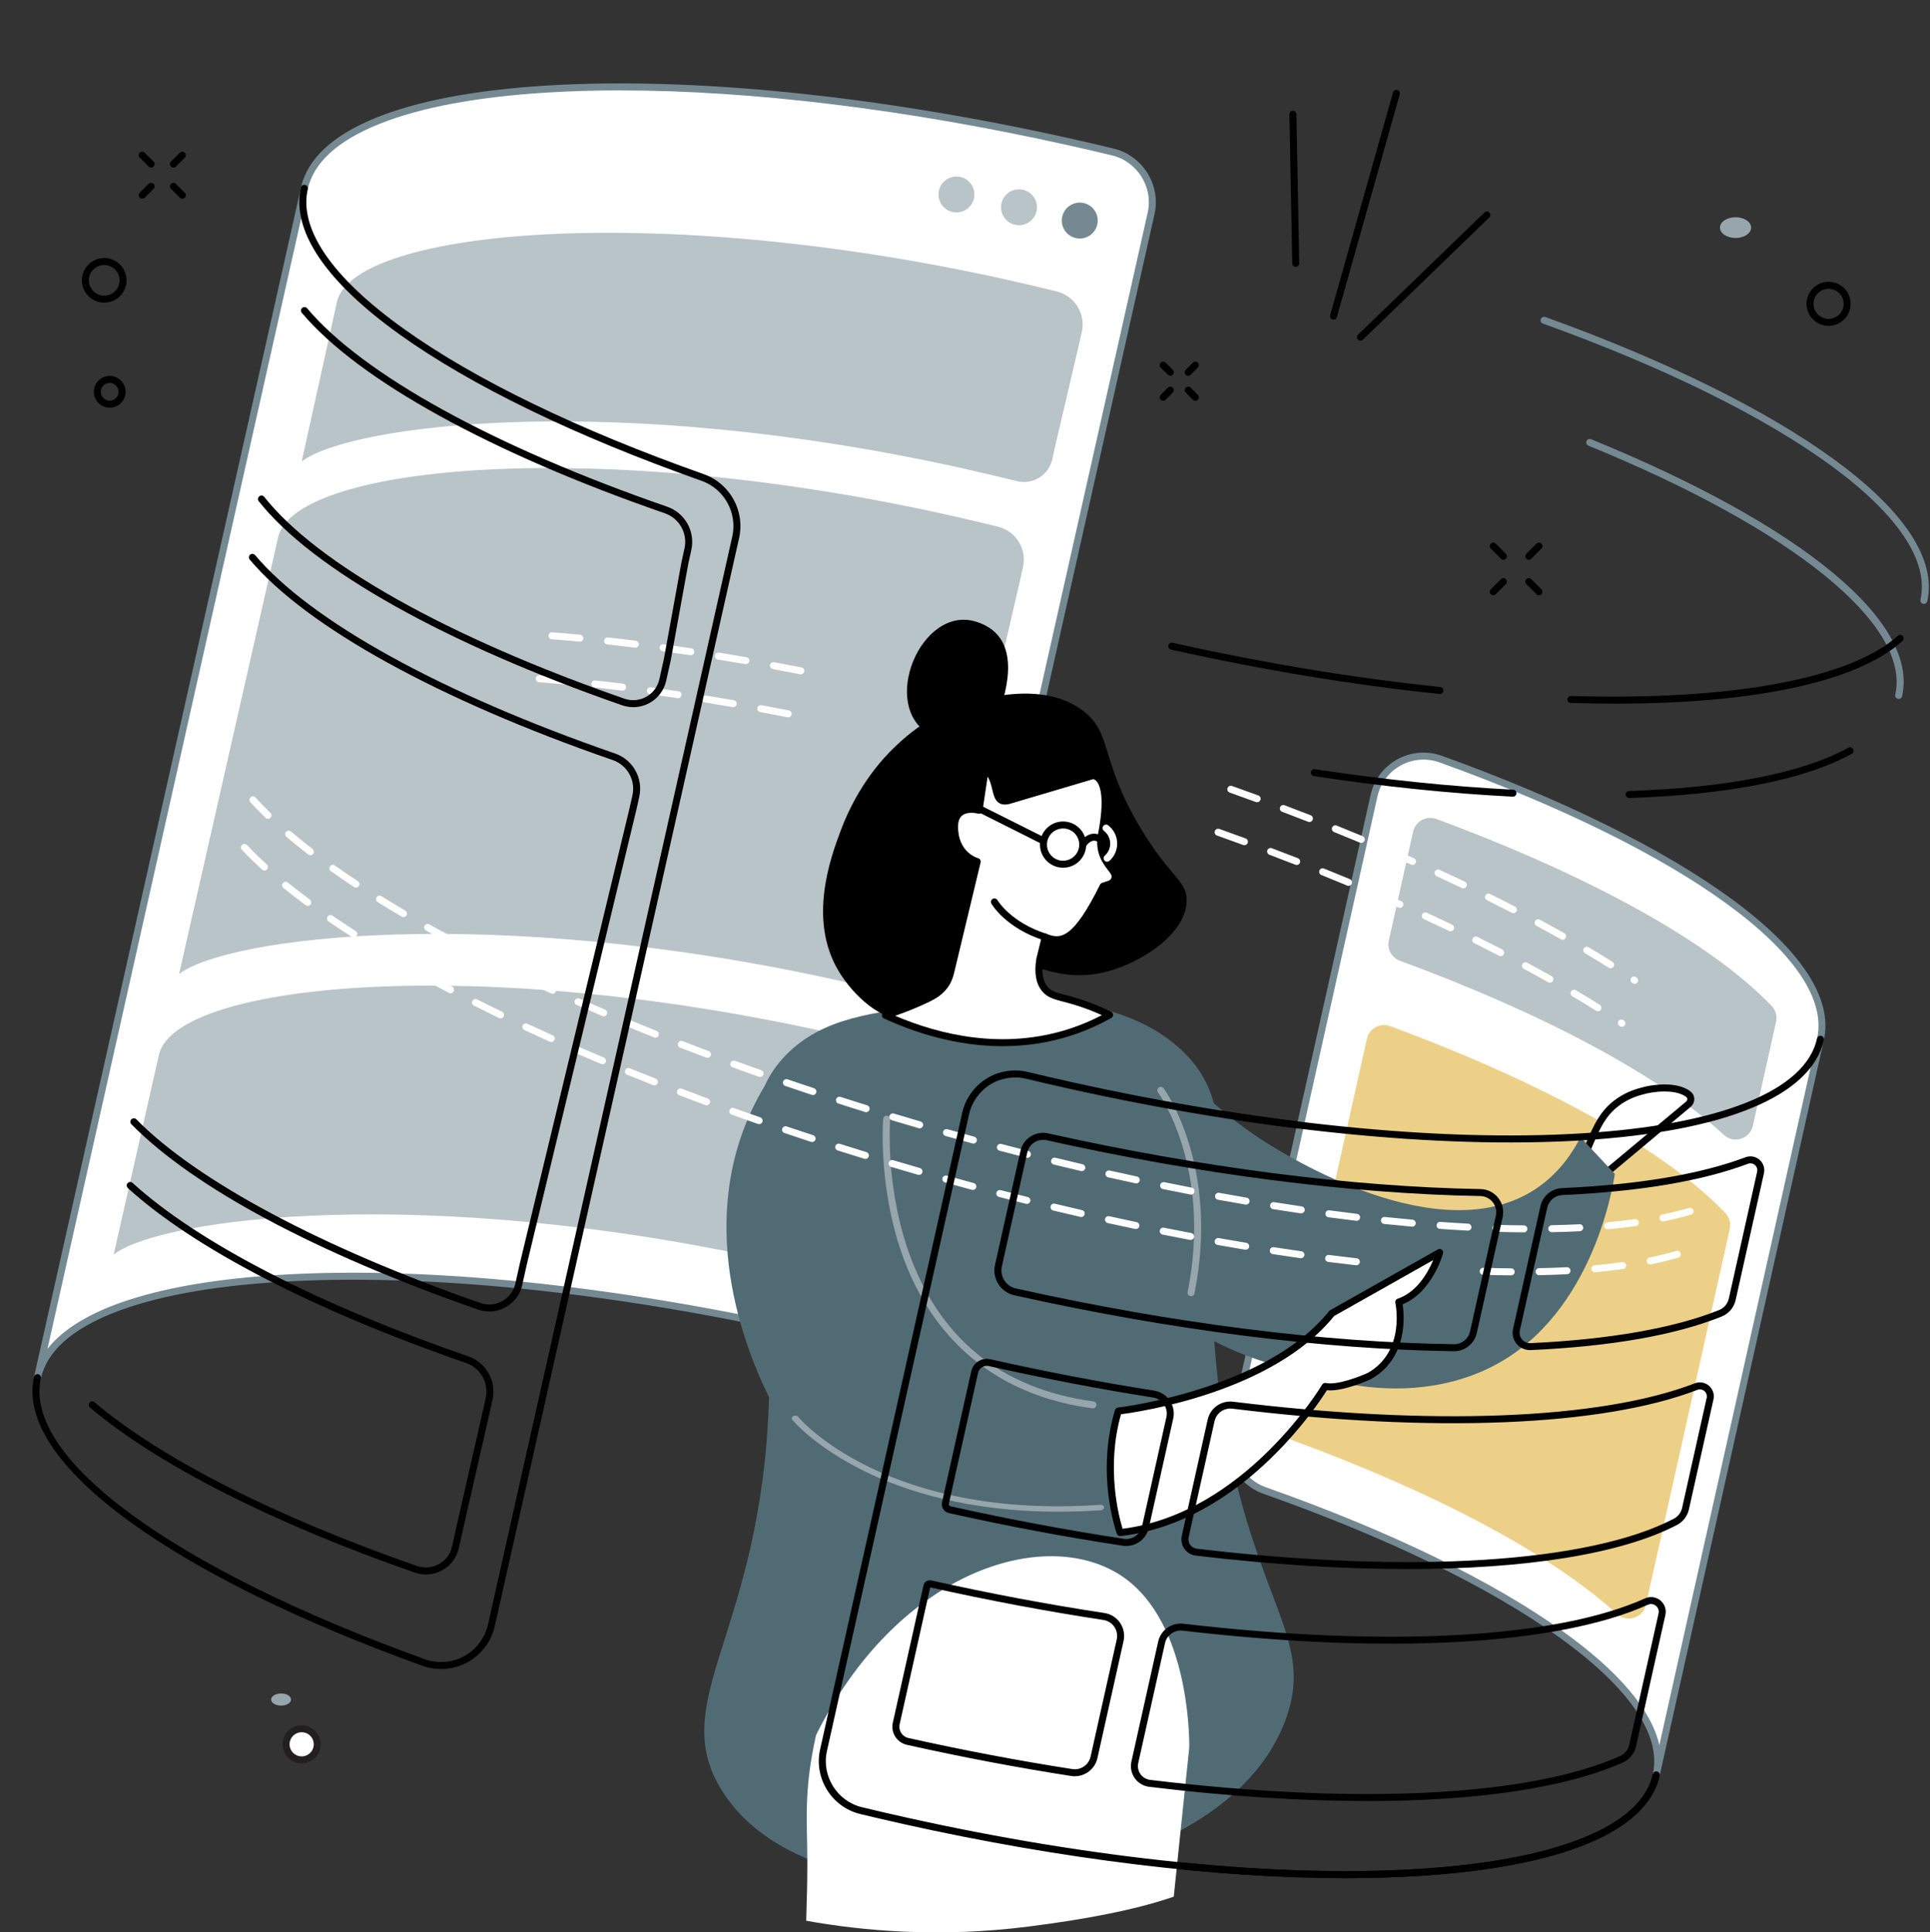 <?xml version="1.0" encoding="UTF-8"?><svg xmlns="http://www.w3.org/2000/svg" viewBox="0 0 828.74 829.9"><rect x="0" y="0" width="828.74" height="829.9" fill="#333333" stroke="none"/><defs><style>.e{fill:#516b75;}.f{stroke:#231f20;stroke-miterlimit:10;stroke-width:3px;}.f,.g{fill:#fff;}.h{fill:#97a6ac;}.i{fill:#748991;}.j{fill:#edd088;}.k{fill:#b9c4c8;}.l{fill:#96a6ac;}.m{fill:none;}</style></defs><g id="a"/><g id="b"><g id="c"><g id="d"><path class="m" d="M32.22,123.08C107.08-2.31,291.31-.44,343.12,.09c191.25,1.94,318.33,118.67,349.37,149.07,44.27,43.35,121.68,119.15,134.43,229.85,24.23,210.38-196.02,451.96-426.35,449.46-105.9-1.15-251.35-54.3-291.38-156.68-32.14-82.17,25.37-140.49-24.1-245.57-30.05-63.83-63.94-69.24-79.28-132.13C-15.71,205.9,29.33,127.93,32.22,123.08Z"/><path d="M577.78,806.6c-55.63,0-121.76-8.03-189.87-23.23-6.14-1.37-12.36-2.82-18.49-4.29-12.27-2.96-20.02-15.38-17.28-27.69l61.04-273.47c1.35-6.05,5.14-11.39,10.39-14.67,5.25-3.28,11.72-4.32,17.74-2.88,5.88,1.41,11.85,2.8,17.77,4.12,80.92,18.06,159,25.97,219.87,22.27,29.5-1.79,53.31-6.22,70.77-13.15,17.74-7.04,28.01-16.34,30.53-27.61,.18-.81,.98-1.32,1.79-1.14,.81,.18,1.32,.98,1.14,1.79-5.37,24.05-42.32,39.35-104.04,43.11-61.13,3.72-139.51-4.22-220.7-22.34-5.93-1.32-11.93-2.71-17.82-4.13-5.24-1.26-10.87-.35-15.45,2.5-4.57,2.85-7.87,7.51-9.05,12.77l-61.04,273.47c-2.39,10.72,4.36,21.54,15.05,24.12,6.1,1.47,12.31,2.91,18.44,4.28,80.92,18.06,159.01,25.97,219.87,22.27,29.5-1.79,53.31-6.22,70.77-13.15,17.74-7.04,28.01-16.34,30.53-27.61,.18-.81,.98-1.32,1.79-1.14,.81,.18,1.32,.98,1.14,1.79-5.37,24.05-42.32,39.35-104.04,43.11-9.85,.6-20.15,.9-30.84,.9Z"/><g><g><path class="g" d="M618.65,326.01c-12.34-4.45-25.79,2.93-28.64,15.73l-60.96,273.14c-2.4,10.74,3.6,21.58,13.98,25.25,106.41,37.61,176.28,85.87,168.18,122.14l70.52-315.94c7.97-35.69-59.54-82.98-163.07-120.32Z"/><path class="i" d="M711.2,763.78c-.11,0-.22-.01-.33-.04-.81-.18-1.32-.98-1.14-1.79,3.78-16.92-10.25-37.33-40.56-59.03-29.99-21.47-73.78-42.69-126.66-61.38-11.08-3.92-17.5-15.52-14.94-26.99l60.96-273.14c1.45-6.51,5.64-12.1,11.5-15.31,5.86-3.22,12.83-3.77,19.12-1.5,51.72,18.65,94.5,39.74,123.72,60.97,30.36,22.07,44.3,43.19,40.3,61.08l-70.51,315.94c-.16,.7-.78,1.17-1.46,1.17Zm-99.95-437.56c-3.38,0-6.75,.84-9.77,2.51-5.1,2.8-8.75,7.66-10.01,13.34l-60.96,273.14c-2.23,9.99,3.37,20.1,13.02,23.51,53.13,18.78,97.19,40.14,127.4,61.77,24.09,17.25,38.2,33.92,41.6,48.97l67.73-303.45c7.54-33.8-56.09-80.34-162.11-118.58-2.23-.81-4.56-1.2-6.88-1.2Z"/></g><path class="j" d="M596.92,440.67c-2.04-.75-4.3-.59-6.21,.45-1.91,1.04-3.28,2.85-3.76,4.97-8.97,40.18-20.85,93.4-36.56,163.81-.82,3.68,1.2,7.4,4.74,8.7,62.38,22.92,111.58,49.31,139.2,74.58,1.98,1.81,4.78,2.43,7.34,1.62,2.56-.81,4.49-2.92,5.08-5.54,15.4-68.98,27.12-121.5,36.03-161.45,.55-2.45-.17-5.03-1.9-6.84-25.72-26.92-77.18-55.58-143.97-80.29Z"/><path class="k" d="M616.77,351.72c-2.04-.75-4.3-.59-6.21,.45-1.91,1.04-3.28,2.85-3.76,4.97-2.54,11.4-5.93,26.59-10.44,46.78-.82,3.68,1.21,7.39,4.75,8.69,62.47,23,111.66,49.47,139.12,74.79,1.98,1.82,4.78,2.45,7.34,1.65,2.57-.8,4.51-2.91,5.1-5.54,4.22-18.9,7.47-33.46,9.97-44.66,.55-2.46-.17-5.02-1.91-6.84-25.72-26.92-77.18-55.58-143.96-80.29Z"/></g><g><g><path class="g" d="M344.47,571.68c6.09,1.36,12.12,2.76,18.1,4.2,12.01,2.89,24.05-4.64,26.74-16.69L494.28,91.61c2.63-11.8-4.69-23.5-16.44-26.34-6.2-1.5-12.46-2.95-18.77-4.36C288.66,22.87,141.64,31.81,130.69,80.87L16.08,591.64c10.95-49.06,157.97-58,328.38-19.96Z"/><path class="i" d="M16.09,593.14c-.11,0-.22-.01-.33-.04-.81-.18-1.32-.98-1.14-1.79,0-.02,0-.04,.01-.06L129.23,80.54c5.45-24.44,43.02-40,105.77-43.81,62.16-3.78,141.86,4.29,224.41,22.71,6.26,1.4,12.58,2.87,18.8,4.37,12.46,3.01,20.34,15.63,17.55,28.12l-104.97,467.58c-1.39,6.23-5.14,11.53-10.56,14.91-5.41,3.37-11.8,4.41-18,2.92-5.97-1.44-12.05-2.85-18.08-4.19-82.29-18.36-161.68-26.41-223.57-22.64-30,1.82-54.21,6.32-71.97,13.37-18.04,7.17-28.49,16.62-31.05,28.1h0c-.16,.7-.78,1.17-1.46,1.17ZM266.36,38.82c-10.81,0-21.22,.3-31.19,.91-30,1.82-54.21,6.32-71.97,13.37-18.04,7.17-28.49,16.62-31.05,28.1L20.38,579.33c13.59-17.53,48.22-28.68,100-31.83,62.16-3.78,141.86,4.29,224.41,22.71h0c6.04,1.35,12.14,2.76,18.13,4.2,5.41,1.3,10.99,.4,15.71-2.55,4.73-2.95,8.01-7.57,9.22-13.02L492.82,91.28c2.44-10.91-4.44-21.92-15.33-24.55-6.2-1.5-12.51-2.96-18.75-4.35-69.04-15.41-136.05-23.55-192.38-23.55Z"/></g><path class="k" d="M413.93,201.28c8.72,1.95,16.41,3.79,22.73,5.36,3.26,.81,6.71,.27,9.57-1.5,2.86-1.77,4.89-4.61,5.62-7.89l1.56-6.97,10.08-43.09,1.04-4.68c1.73-7.75-3.05-15.45-10.75-17.35-6.03-1.49-13.23-3.2-21.29-5-150.03-33.48-279.14-21.7-287.69,9l-15.26,69.06c20.54-15.9,134.36-30.43,284.39,3.05Z"/><path class="k" d="M361.27,421.39c5.34,1.19,14.7,3.43,22.75,5.41,3.26,.8,6.7,.26,9.56-1.51,2.85-1.77,4.88-4.61,5.61-7.89l1.57-7.02,37.48-162.16,1.04-4.68c1.73-7.75-3.05-15.45-10.75-17.35-6.03-1.49-13.23-3.2-21.29-5-150.03-33.49-279.14-21.7-287.69,9l-42.66,188.13c20.54-15.9,134.36-30.43,284.39,3.05Z"/><path class="k" d="M333.2,541.82c3.39,.76,13.81,3.25,22.76,5.44,3.26,.8,6.7,.25,9.55-1.52,2.85-1.77,4.87-4.61,5.6-7.88l1.57-7.03,14.37-60.32,1.04-4.68c1.73-7.75-3.05-15.45-10.75-17.35-6.03-1.49-13.23-3.2-21.29-5-150.03-33.48-279.14-21.7-287.69,9l-19.55,86.3c20.54-15.9,134.36-30.43,284.39,3.05Z"/><circle class="i" cx="463.65" cy="94.73" r="7.71" transform="translate(-.96 184.64) rotate(-22.5)"/><circle class="k" cx="437.56" cy="89.02" r="7.71"/><circle class="k" cx="410.7" cy="83.52" r="7.71"/></g><g><g><g><path class="g" d="M724.99,474.22c.8-.67,1.18-1.72,.98-2.74-.22-1.18-1.39-1.89-1.92-2.19-6.61-3.84-17.51-1.09-17.51-1.09-3,.76-7.71,1.94-12.52,5.65-5.71,4.4-8.1,9.67-10.93,16.11-2.38,5.42-5.32,13.74-6.48,24.6,5.47-4.43,45.13-37.64,48.38-40.35Z"/><path d="M676.61,516.07c-.25,0-.49-.06-.72-.18-.53-.29-.84-.87-.77-1.48,.94-8.79,3.16-17.22,6.6-25.05,2.71-6.16,5.26-11.97,11.39-16.7,5.06-3.9,10.07-5.17,13.07-5.92,.47-.12,11.57-2.85,18.63,1.25,.56,.33,2.28,1.33,2.64,3.21,.3,1.56-.28,3.16-1.49,4.17h0c-.65,.54-2.77,2.31-5.78,4.83-12.41,10.38-38.23,31.98-42.62,35.52-.27,.22-.61,.33-.94,.33Zm38.2-47.32c-4.2,0-7.84,.89-7.9,.91-2.95,.74-7.41,1.87-11.97,5.39-5.52,4.26-7.82,9.48-10.47,15.53-2.83,6.44-4.8,13.3-5.88,20.44,8.28-6.85,28.96-24.15,39.66-33.1,3.01-2.52,5.13-4.29,5.79-4.84h0c.38-.32,.56-.82,.47-1.31-.1-.53-.93-1.02-1.2-1.17-2.44-1.42-5.6-1.84-8.49-1.84Zm10.18,5.48h0Z"/></g><path class="e" d="M491.14,439.89c18.86,27.12,39.43,42.49,52.18,50.57,8.09,5.13,75.16,47.66,116.37,19.97,10.2-6.85,15.94-16.08,18.98-22.01,4.91,5.25,9.83,10.5,14.74,15.75-.98,6.52-10.48,63.99-56.23,84.42-23.38,10.44-47.27,8.34-62.47,4.93-21.33-4.78-51.86-13.21-63.96-25-46.7-45.49-19.61-128.64-19.61-128.64Z"/><path class="e" d="M526.98,618.76c-18.56-96.94,13.26-135.74-18.89-167.06-29.42-28.67-83.23-22.64-106.52-20.04-26.42,2.96-48.3,5.41-63.92,21.27-4.15,4.21-7.16,8.69-9.33,13.51v-.02c-30.93,51.64-10.89,107.63,1.9,133.68-2.9,101.66-44.66,130.1-20.12,169.07,26.56,42.19,97.51,43.79,135.13,37.59,13.2-2.17,87.27-16.01,106.69-67.88,12.73-34.01-11.31-48.9-24.94-120.13Z"/><g><path class="g" d="M480.21,605.99s63.91-7.26,91.68-41.99l46.3-26.12s-4.64,16.9-17.58,21.31c0,0,4.96,21.73-12.49,31.7,0,0-12.71,5.91-19.11,4.53,0,0-33.36,56.68-88.03,62.78,0,0-8.95-24.87-.78-52.21Z"/><path d="M480.99,659.7c-.63,0-1.19-.39-1.41-.99-.37-1.03-9.02-25.65-.81-53.14,.17-.58,.67-.99,1.27-1.06,.63-.07,63.62-7.6,90.68-41.44,.12-.15,.27-.28,.43-.37l46.3-26.12c.53-.3,1.18-.25,1.66,.12,.48,.37,.68,1,.52,1.58-.19,.7-4.72,16.71-17.33,21.88,.75,4.99,2.24,23.08-13.44,32.04-.04,.02-.07,.04-.11,.06-.51,.24-11.99,5.53-18.98,4.8-4.55,7.24-37.59,56.94-88.62,62.63-.06,0-.11,0-.17,0Zm.38-52.34c-6.53,22.93-.88,44.16,.67,49.2,52.59-6.65,85.36-61.35,85.69-61.9,.33-.56,.98-.84,1.61-.71,4.8,1.04,14.64-2.8,18.1-4.4,16.23-9.33,11.76-29.83,11.72-30.03-.17-.75,.25-1.51,.98-1.75,8.43-2.87,13.17-11.57,15.28-16.6l-42.53,24c-26.35,32.67-82.99,41.1-91.5,42.19Z"/></g><path class="h" d="M454.46,649.23c-38.54,0-65.75-8.93-82.52-17.04-22-10.65-31.65-22.33-31.73-22.44-.29-.4-.27-.92,.08-1.29,.49-.52,1.42-.64,2.09-.26,.2,.11,.36,.26,.46,.42,1,1.23,38.05,44.01,129.59,37.64,.83-.06,1.55,.42,1.63,1.06,.07,.64-.54,1.21-1.36,1.27-6.34,.44-12.42,.64-18.24,.64Z"/><path class="h" d="M469.28,604.86c-.07,0-.14,0-.2-.01-51.24-6.97-72.95-40.47-82.14-67.34-9.91-28.98-7.72-56.7-7.7-56.98,.07-.83,.82-1.43,1.62-1.37,.83,.07,1.44,.79,1.37,1.62-.02,.27-2.15,27.45,7.58,55.84,12.98,37.87,39.78,59.82,79.67,65.25,.82,.11,1.4,.87,1.28,1.69-.1,.75-.75,1.3-1.48,1.3Z"/><path class="h" d="M511.44,556.71c-.1,0-.2,0-.29-.03-.81-.16-1.34-.95-1.18-1.76,10.68-53.6-12.48-85.44-12.72-85.75-.5-.66-.36-1.6,.3-2.1,.66-.5,1.6-.36,2.1,.3,.24,.33,24.21,33.15,13.25,88.14-.14,.71-.77,1.21-1.47,1.21Z"/></g><path class="g" d="M504.01,814.57l6.67-64.21c.03-5.3-.32-57-31.42-75.01-33.58-19.46-94.65,1-128.85,69.81-5.56,24.97-3.68,37.3-3.74,55.6-.05,13.17-.21,11.35-.48,24.14,23.78,4.27,56.72,7.41,95.27,2.52,24.3-3.08,45.62-7.05,62.56-12.86Z"/><g><path d="M464.42,304.79c13.73,9.84,7.32,21.36,25.95,51.87,10.62,17.39,17.08,20.82,18.74,26.63,.41,1.45,.44,2.48,.41,3.87-.25,13.19-18.02,25.57-33.21,29.85-28.17,7.94-42.36-13.42-61.38-3.23-13.77,7.38-12.35,21.8-24.26,23.81-12,2.03-24.79-10.7-30.75-20.85-12.91-22-3.35-48.26,1.2-60.34,7.45-19.78,18.73-31.34,22.28-34.79,3.89-3.79,11.13-10.72,22.23-15.84,2.3-1.06,37.06-16.56,58.8-.99Z"/><g><path class="g" d="M398.54,428.81c2.36-1.16,5.05-2.66,7.26-5.66,1.06-1.44,1.85-3.22,2.45-5.68l11.38-47.45s-9.84-2.48-9.74-15.12c.08-9.81,10.52-6.91,10.52-6.91l2.65-17.75c6.74,5.11,2.38,15.86,10.48,13.46l35.79-10.61s8.72-.28,3.54,25.85c-1.49,8.99,4.19,13.3,5.56,15.94,.97,1.86,.03,4.15-1.97,4.8l-2.77,.91c-10.95,22.13-16.97,25.09-24.87,21.86l-2.34,9.55c-.64,3.88-.87,9.36,2.37,12.98,2.54,2.84,5.84,3,12.51,4.98,3.61,1.07,8.86,2.87,15.08,5.92-4.86,2.75-10.33,5.26-16.43,7.27-34.29,11.29-66.3-.9-79.81-7.1,4.72-1.51,11.51-3.91,18.34-7.25Z"/><path d="M430.57,449.31c-19.89,0-37.79-5.85-50.98-11.9-.56-.26-.91-.84-.87-1.45,.04-.62,.45-1.15,1.04-1.34,6.65-2.12,12.75-4.53,18.13-7.17h0c2.17-1.06,4.66-2.43,6.71-5.21,.96-1.31,1.66-2.94,2.2-5.15l11.07-46.15c-2.96-1.3-9.55-5.41-9.47-16.07,.03-3.22,1.06-5.62,3.06-7.13,2.46-1.86,5.75-1.79,7.71-1.53l2.42-16.21c.08-.52,.43-.97,.92-1.17,.49-.2,1.05-.13,1.47,.19,3.42,2.59,4.31,6.33,5.03,9.34,.43,1.8,.83,3.51,1.64,3.97,.61,.35,1.68,.14,2.48-.1l35.79-10.61c.12-.04,.25-.06,.38-.06,.2,0,2.14-.01,3.88,2.05,3.36,3.96,3.75,12.57,1.17,25.6-1.05,6.33,1.8,10.02,3.88,12.72,.64,.83,1.18,1.54,1.55,2.24,.66,1.28,.73,2.78,.19,4.11-.55,1.34-1.64,2.36-3.02,2.81l-2.18,.71c-9.58,19.22-16.1,25.27-24.87,22.6l-1.93,7.88c-.86,5.3-.18,9.23,2.02,11.68,1.62,1.81,3.68,2.35,7.44,3.33,1.28,.33,2.72,.71,4.38,1.21,5.14,1.53,10.3,3.55,15.31,6.02,.5,.25,.82,.75,.84,1.3,.02,.56-.28,1.08-.76,1.35-5.34,3.01-10.96,5.5-16.69,7.39-10.23,3.37-20.31,4.74-29.92,4.74Zm-46.2-13.06c19.05,8.12,46.53,14.91,75.19,5.48,4.64-1.53,9.2-3.46,13.58-5.75-4.02-1.83-8.11-3.37-12.2-4.58-1.61-.48-3.03-.85-4.29-1.18-4.03-1.06-6.69-1.75-8.91-4.24-2.84-3.17-3.76-7.96-2.73-14.23,0-.04,.01-.08,.02-.11l2.34-9.55c.1-.42,.39-.78,.78-.98,.39-.2,.84-.22,1.25-.05,5.9,2.41,11.33,2.38,22.96-21.14,.18-.36,.49-.63,.88-.76l2.77-.91c.53-.18,.96-.57,1.17-1.09,.21-.52,.19-1.09-.07-1.59-.24-.46-.71-1.08-1.26-1.79-2.14-2.78-5.72-7.43-4.45-15.09,3.09-15.59,1.08-21.08-.39-22.97-.64-.82-1.26-1.05-1.53-1.12l-35.5,10.52c-2.01,.6-3.59,.54-4.84-.18-1.92-1.11-2.47-3.43-3.06-5.87-.44-1.83-.91-3.83-1.99-5.53l-2.19,14.66c-.06,.43-.31,.8-.67,1.04-.36,.23-.81,.3-1.22,.19-.04-.01-4.29-1.14-6.76,.73-1.21,.92-1.84,2.52-1.86,4.75-.09,11.33,8.52,13.64,8.6,13.66,.8,.2,1.28,1.01,1.09,1.8l-11.38,47.45c-.64,2.61-1.5,4.59-2.7,6.22-2.33,3.16-5.13,4.81-7.8,6.12-4.5,2.2-9.47,4.25-14.84,6.1Z"/></g><path d="M448.83,403.95c-.15,0-.3-.02-.45-.07-16.41-5.2-22.42-15.36-22.67-15.79-.41-.72-.17-1.64,.55-2.05,.72-.41,1.63-.17,2.05,.55,.08,.14,5.78,9.61,20.98,14.43,.79,.25,1.23,1.09,.98,1.88-.2,.64-.79,1.05-1.43,1.05Z"/><path d="M429.65,305.09c-.8-.98,12.87-31.02-10.67-38.14-23.53-7.12-41.41,36.21-19.84,48.37,21.57,12.16,30.5-10.23,30.5-10.23Z"/><path d="M456.49,372.66c-5.32,0-9.74-4.24-9.92-9.6-.18-5.47,4.12-10.07,9.59-10.25,2.64-.09,5.17,.86,7.11,2.68,1.93,1.81,3.05,4.27,3.13,6.92h0c.09,2.65-.86,5.18-2.67,7.11-1.81,1.94-4.27,3.05-6.92,3.14-.11,0-.22,0-.33,0Zm0-16.85c-.08,0-.16,0-.23,0-3.82,.13-6.82,3.33-6.69,7.15,.12,3.82,3.32,6.83,7.15,6.69,1.85-.06,3.56-.84,4.83-2.19,1.26-1.35,1.93-3.11,1.87-4.96h0c-.06-1.85-.84-3.56-2.19-4.83-1.29-1.21-2.96-1.87-4.73-1.87Z"/><path class="g" d="M475.4,370.09c-.41,0-.83-.17-1.12-.5-.55-.62-.5-1.57,.12-2.12,1.54-1.37,2.39-3.34,2.32-5.4-.07-2.07-1.05-3.98-2.69-5.25-.66-.51-.78-1.45-.27-2.1,.51-.66,1.45-.78,2.1-.27,2.35,1.82,3.75,4.56,3.85,7.53,.1,2.95-1.11,5.78-3.33,7.74-.29,.25-.64,.38-1,.38Z"/><path d="M447.93,362.56c-.23,0-.46-.05-.67-.16l-28.47-14.28c-.74-.37-1.04-1.27-.67-2.01,.37-.74,1.27-1.04,2.01-.67l28.47,14.28c.74,.37,1.04,1.27,.67,2.01-.26,.52-.79,.83-1.34,.83Z"/><path d="M465.13,364.03c-.27,0-.54-.07-.79-.23-.7-.44-.92-1.35-.49-2.06,.19-.3,1.91-2.99,4.83-3.58,1.66-.33,3.29,.07,4.87,1.2,.67,.48,.83,1.42,.35,2.09-.48,.67-1.42,.83-2.09,.35-.88-.63-1.7-.86-2.51-.7-1.4,.28-2.56,1.69-2.89,2.22-.29,.45-.78,.7-1.28,.7Z"/></g></g><g><g><path class="g" d="M654.34,529.26h-.01c-3.91-.03-7.96-.11-12.03-.24-.83-.03-1.48-.72-1.45-1.55,.03-.83,.69-1.48,1.55-1.45,4.05,.13,8.07,.21,11.96,.24,.83,0,1.5,.68,1.49,1.51,0,.82-.68,1.49-1.5,1.49Zm12-.07c-.81,0-1.48-.65-1.5-1.47-.02-.83,.64-1.51,1.47-1.53,4.08-.08,8.1-.22,11.94-.42,.84-.05,1.53,.59,1.58,1.42,.04,.83-.59,1.53-1.42,1.58-3.88,.2-7.93,.34-12.04,.42h-.03Zm-35.99-.68s-.05,0-.08,0c-3.92-.21-7.96-.46-12.01-.75-.83-.06-1.45-.78-1.39-1.6,.06-.83,.77-1.45,1.6-1.39,4.03,.29,8.05,.54,11.95,.75,.83,.04,1.46,.75,1.42,1.58-.04,.8-.71,1.42-1.5,1.42Zm59.95-.58c-.77,0-1.42-.59-1.49-1.36-.07-.82,.53-1.55,1.36-1.63,4.09-.37,8.08-.82,11.85-1.35,.83-.11,1.58,.46,1.69,1.28,.11,.82-.46,1.58-1.28,1.69-3.81,.53-7.85,.99-11.99,1.36-.05,0-.09,0-.14,0Zm-83.89-1.13s-.09,0-.13,0c-3.92-.35-7.94-.74-11.97-1.16-.82-.09-1.42-.82-1.34-1.65,.09-.82,.85-1.42,1.65-1.34,4.01,.42,8.02,.81,11.92,1.16,.83,.07,1.43,.8,1.36,1.63-.07,.78-.72,1.37-1.49,1.37Zm107.64-2.23c-.7,0-1.32-.49-1.47-1.2-.16-.81,.36-1.6,1.17-1.77,4.09-.83,7.97-1.78,11.53-2.83,.79-.23,1.63,.22,1.86,1.02,.23,.79-.22,1.63-1.02,1.86-3.64,1.07-7.6,2.04-11.78,2.89-.1,.02-.2,.03-.3,.03Zm-131.51-.27c-.06,0-.12,0-.18-.01-3.93-.47-7.94-.98-11.93-1.51-.82-.11-1.4-.86-1.29-1.69,.11-.82,.85-1.4,1.69-1.29,3.97,.53,7.97,1.04,11.88,1.51,.82,.1,1.41,.85,1.31,1.67-.09,.76-.74,1.32-1.49,1.32Zm-23.79-3.18c-.07,0-.15,0-.22-.02-3.92-.57-7.92-1.19-11.88-1.82-.82-.13-1.38-.9-1.25-1.72,.13-.82,.9-1.38,1.72-1.25,3.95,.63,7.94,1.24,11.84,1.81,.82,.12,1.39,.88,1.27,1.7-.11,.75-.75,1.28-1.48,1.28Zm-23.7-3.77c-.08,0-.17,0-.25-.02-3.9-.67-7.88-1.37-11.83-2.09-.81-.15-1.35-.93-1.21-1.75,.15-.82,.93-1.35,1.75-1.21,3.94,.72,7.91,1.42,11.8,2.09,.82,.14,1.37,.92,1.23,1.73-.12,.73-.76,1.25-1.48,1.25Zm-23.61-4.31c-.09,0-.19,0-.29-.03-3.9-.76-7.83-1.54-11.79-2.35-.81-.17-1.34-.96-1.17-1.77,.17-.81,.97-1.33,1.77-1.17,3.94,.81,7.86,1.59,11.76,2.34,.81,.16,1.34,.94,1.19,1.76-.14,.72-.77,1.22-1.47,1.22Zm-23.52-4.8c-.1,0-.21-.01-.32-.03-3.89-.84-7.8-1.7-11.74-2.58-.81-.18-1.32-.98-1.13-1.79,.18-.81,.98-1.32,1.79-1.13,3.92,.88,7.83,1.74,11.71,2.57,.81,.17,1.33,.97,1.15,1.78-.15,.7-.77,1.19-1.46,1.19Zm-23.42-5.27c-.11,0-.23-.01-.34-.04-3.88-.91-7.77-1.85-11.68-2.8-.8-.2-1.3-1.01-1.1-1.81,.2-.8,1.01-1.3,1.81-1.1,3.9,.96,7.79,1.89,11.66,2.8,.81,.19,1.31,1,1.12,1.8-.16,.69-.78,1.16-1.46,1.16Zm-23.31-5.71c-.12,0-.25-.01-.37-.05-3.86-.98-7.74-1.99-11.63-3.02-.8-.21-1.28-1.03-1.07-1.83,.21-.8,1.04-1.28,1.83-1.07,3.88,1.03,7.75,2.03,11.6,3.01,.8,.2,1.29,1.02,1.08,1.82-.17,.68-.78,1.13-1.45,1.13Zm-23.21-6.13c-.13,0-.26-.02-.4-.05-3.85-1.05-7.71-2.13-11.57-3.22-.8-.23-1.26-1.05-1.04-1.85,.23-.8,1.06-1.26,1.85-1.03,3.86,1.09,7.71,2.16,11.55,3.21,.8,.22,1.27,1.04,1.05,1.84-.18,.67-.79,1.1-1.45,1.1Zm-23.09-6.54c-.14,0-.28-.02-.42-.06-3.86-1.13-7.7-2.27-11.52-3.42-.79-.24-1.24-1.08-1-1.87,.24-.79,1.08-1.24,1.87-1,3.81,1.15,7.64,2.29,11.49,3.42,.79,.23,1.25,1.07,1.02,1.86-.19,.65-.79,1.08-1.44,1.08Zm-22.98-6.94c-.15,0-.3-.02-.45-.07-3.84-1.2-7.66-2.41-11.46-3.63-.79-.25-1.22-1.1-.97-1.89,.25-.79,1.1-1.22,1.89-.97,3.79,1.22,7.6,2.42,11.43,3.62,.79,.25,1.23,1.09,.99,1.88-.2,.64-.79,1.05-1.43,1.05Zm-22.85-7.35c-.16,0-.32-.02-.47-.08-3.82-1.27-7.62-2.55-11.39-3.84-.78-.27-1.2-1.12-.93-1.91,.27-.78,1.12-1.2,1.9-.93,3.76,1.29,7.55,2.56,11.36,3.83,.79,.26,1.21,1.11,.95,1.9-.21,.63-.79,1.03-1.42,1.03Zm-22.71-7.77c-.17,0-.33-.03-.5-.09-3.8-1.34-7.57-2.69-11.31-4.05-.78-.28-1.18-1.14-.9-1.92,.28-.78,1.15-1.18,1.92-.9,3.73,1.36,7.49,2.71,11.29,4.04,.78,.28,1.19,1.13,.92,1.91-.22,.62-.8,1-1.41,1Zm-22.56-8.21c-.18,0-.35-.03-.53-.1-3.78-1.42-7.52-2.85-11.23-4.28-.77-.3-1.16-1.17-.86-1.94,.3-.77,1.17-1.16,1.94-.86,3.7,1.43,7.43,2.86,11.2,4.27,.78,.29,1.17,1.16,.88,1.93-.23,.6-.8,.97-1.4,.97Zm-22.38-8.67c-.19,0-.37-.03-.56-.11-3.71-1.48-7.46-3-11.14-4.52-.77-.32-1.13-1.19-.81-1.96,.32-.77,1.19-1.13,1.96-.81,3.67,1.51,7.41,3.03,11.11,4.51,.77,.31,1.14,1.18,.84,1.95-.23,.59-.8,.94-1.39,.94Zm-22.19-9.16c-.2,0-.4-.04-.59-.12-3.71-1.58-7.42-3.19-11.03-4.78-.76-.33-1.1-1.22-.77-1.98,.33-.76,1.22-1.1,1.98-.77,3.59,1.58,7.29,3.19,10.99,4.77,.76,.33,1.12,1.21,.79,1.97-.24,.57-.8,.91-1.38,.91Zm-21.96-9.69c-.21,0-.42-.04-.62-.14-3.67-1.68-7.34-3.38-10.9-5.07-.75-.35-1.07-1.25-.71-2,.35-.75,1.25-1.07,2-.71,3.55,1.68,7.21,3.38,10.87,5.05,.75,.34,1.09,1.23,.74,1.99-.25,.55-.8,.88-1.37,.88Zm-21.7-10.28c-.22,0-.45-.05-.66-.15-3.62-1.78-7.24-3.6-10.75-5.39-.74-.38-1.03-1.28-.65-2.02,.38-.74,1.28-1.03,2.02-.65,3.49,1.79,7.1,3.6,10.71,5.37,.74,.37,1.05,1.26,.68,2.01-.26,.53-.79,.84-1.35,.84Zm-21.37-10.94c-.24,0-.48-.06-.71-.18-3.59-1.92-7.15-3.86-10.56-5.77-.72-.4-.98-1.32-.58-2.04,.41-.72,1.32-.98,2.04-.58,3.4,1.9,6.93,3.83,10.51,5.74,.73,.39,1.01,1.3,.62,2.03-.27,.51-.79,.79-1.32,.79Zm-20.95-11.72c-.26,0-.52-.07-.76-.21-3.52-2.07-6.99-4.16-10.31-6.22-.7-.44-.92-1.36-.48-2.07,.44-.7,1.36-.92,2.07-.48,3.3,2.05,6.75,4.13,10.25,6.18,.71,.42,.95,1.34,.53,2.05-.28,.48-.78,.74-1.29,.74Zm-20.39-12.67c-.28,0-.57-.08-.83-.25-3.43-2.27-6.78-4.55-9.95-6.8-.68-.48-.84-1.42-.36-2.09,.48-.68,1.41-.84,2.09-.36,3.14,2.23,6.46,4.5,9.87,6.74,.69,.46,.88,1.39,.43,2.08-.29,.44-.77,.67-1.25,.67Zm-19.57-13.9c-.32,0-.64-.1-.91-.31-3.3-2.54-6.46-5.1-9.39-7.6-.63-.54-.7-1.48-.17-2.11,.54-.63,1.49-.71,2.12-.17,2.89,2.46,6.01,4.99,9.27,7.5,.66,.51,.78,1.45,.27,2.1-.3,.38-.74,.58-1.19,.58Zm-18.21-15.61c-.38,0-.75-.14-1.05-.42-2.33-2.27-4.53-4.54-6.52-6.76-.55-.62-.5-1.56,.11-2.12,.62-.55,1.56-.5,2.12,.11,1.95,2.17,4.09,4.39,6.38,6.61,.59,.58,.61,1.53,.03,2.12-.29,.3-.68,.45-1.08,.45Z"/><path class="g" d="M701.9,422.54c-.29,0-.58-.08-.83-.25l-.23-.15c-.69-.46-.87-1.39-.41-2.08,.46-.69,1.39-.87,2.08-.41l.22,.15c.69,.46,.87,1.39,.41,2.08-.29,.43-.76,.67-1.25,.67Zm-10.29-6.68c-.27,0-.55-.07-.8-.23-3.29-2.07-6.72-4.17-10.21-6.24-.71-.42-.95-1.34-.52-2.06,.42-.71,1.34-.95,2.06-.52,3.51,2.08,6.96,4.2,10.27,6.28,.7,.44,.91,1.37,.47,2.07-.29,.45-.77,.7-1.27,.7Zm-20.62-12.27c-.25,0-.5-.06-.74-.19-3.39-1.92-6.92-3.86-10.48-5.78-.73-.39-1-1.3-.61-2.03,.39-.73,1.3-1,2.03-.61,3.58,1.93,7.12,3.89,10.53,5.81,.72,.41,.98,1.32,.57,2.04-.28,.49-.78,.76-1.31,.76Zm-21.12-11.4c-.23,0-.47-.05-.69-.17-3.49-1.8-7.09-3.62-10.69-5.41-.74-.37-1.04-1.27-.68-2.01,.37-.74,1.27-1.04,2.01-.68,3.61,1.79,7.22,3.62,10.73,5.43,.74,.38,1.02,1.29,.64,2.02-.27,.52-.79,.81-1.33,.81Zm-21.5-10.67c-.22,0-.44-.05-.65-.15-3.53-1.69-7.18-3.4-10.85-5.09-.75-.35-1.08-1.24-.74-1.99,.35-.75,1.24-1.08,1.99-.74,3.68,1.69,7.34,3.41,10.89,5.1,.75,.36,1.06,1.25,.71,2-.26,.54-.79,.85-1.35,.85Zm-21.8-10.04c-.2,0-.41-.04-.61-.13-3.6-1.6-7.3-3.22-10.98-4.8-.76-.33-1.11-1.21-.79-1.97,.33-.76,1.21-1.11,1.97-.79,3.69,1.59,7.4,3.21,11.01,4.81,.76,.34,1.1,1.22,.76,1.98-.25,.56-.8,.89-1.37,.89Zm-22.05-9.48c-.19,0-.39-.04-.58-.12-3.63-1.51-7.36-3.03-11.09-4.54-.77-.31-1.14-1.18-.83-1.95,.31-.77,1.18-1.14,1.95-.83,3.74,1.51,7.49,3.04,11.12,4.55,.76,.32,1.13,1.2,.81,1.96-.24,.58-.8,.92-1.39,.92Zm-22.26-8.97c-.18,0-.37-.03-.54-.1-3.69-1.44-7.42-2.87-11.19-4.3-.78-.29-1.17-1.16-.87-1.93,.29-.78,1.16-1.16,1.93-.87,3.78,1.43,7.51,2.86,11.22,4.31,.77,.3,1.15,1.17,.85,1.94-.23,.59-.8,.96-1.4,.96Zm-22.45-8.49c-.17,0-.35-.03-.52-.09-3.73-1.37-7.48-2.72-11.27-4.07-.78-.28-1.19-1.14-.91-1.92,.28-.78,1.13-1.19,1.92-.91,3.8,1.35,7.57,2.71,11.3,4.08,.78,.29,1.18,1.15,.89,1.92-.22,.61-.8,.98-1.41,.98Z"/><path class="g" d="M343.9,289.62c-.1,0-.19,0-.29-.03-3.95-.78-7.88-1.53-11.77-2.25-.81-.15-1.35-.93-1.2-1.75,.15-.81,.93-1.35,1.75-1.2,3.91,.72,7.84,1.48,11.8,2.25,.81,.16,1.34,.95,1.18,1.76-.14,.72-.77,1.21-1.47,1.21Zm-23.6-4.38c-.09,0-.17,0-.26-.02-3.94-.69-7.91-1.35-11.82-1.99-.82-.13-1.37-.9-1.24-1.72,.13-.82,.91-1.37,1.72-1.24,3.92,.64,7.9,1.31,11.85,1.99,.82,.14,1.36,.92,1.22,1.74-.13,.73-.76,1.24-1.48,1.24Zm-23.69-3.84c-.07,0-.15,0-.22-.02-3.97-.6-7.96-1.17-11.86-1.7-.82-.11-1.39-.87-1.28-1.69,.11-.82,.87-1.4,1.69-1.28,3.91,.54,7.92,1.11,11.9,1.71,.82,.12,1.38,.89,1.26,1.71-.11,.74-.75,1.28-1.48,1.28Zm-23.78-3.26c-.06,0-.12,0-.19-.01-3.99-.49-7.99-.96-11.9-1.38-.82-.09-1.42-.83-1.33-1.65,.09-.82,.84-1.42,1.65-1.33,3.92,.43,7.94,.89,11.94,1.39,.82,.1,1.41,.85,1.3,1.67-.09,.76-.74,1.32-1.49,1.32Zm-23.86-2.59s-.09,0-.14,0c-4.01-.37-8.02-.72-11.93-1.01-.83-.06-1.44-.78-1.38-1.61,.06-.83,.79-1.44,1.61-1.38,3.93,.3,7.96,.64,11.98,1.02,.82,.08,1.43,.81,1.35,1.63-.07,.78-.73,1.36-1.49,1.36Z"/></g><g><path class="g" d="M582.43,543.39c-.06,0-.11,0-.17,0-3.93-.45-7.95-.93-11.94-1.44-.82-.1-1.4-.86-1.3-1.68,.1-.82,.86-1.4,1.68-1.3,3.97,.51,7.97,.99,11.89,1.43,.82,.09,1.41,.84,1.32,1.66-.09,.77-.74,1.33-1.49,1.33Zm-23.81-3.03c-.07,0-.14,0-.21-.01-3.92-.55-7.92-1.14-11.89-1.75-.82-.13-1.38-.89-1.25-1.71,.13-.82,.9-1.38,1.71-1.25,3.96,.61,7.95,1.2,11.85,1.75,.82,.12,1.39,.87,1.28,1.69-.11,.75-.75,1.29-1.48,1.29Zm-23.72-3.64c-.08,0-.16,0-.25-.02-3.91-.65-7.9-1.33-11.84-2.03-.82-.14-1.36-.92-1.21-1.74,.14-.82,.93-1.36,1.74-1.21,3.94,.7,7.91,1.38,11.81,2.03,.82,.14,1.37,.91,1.23,1.73-.12,.73-.76,1.25-1.48,1.25Zm-23.63-4.19c-.09,0-.19,0-.28-.03-3.91-.74-7.84-1.5-11.8-2.29-.81-.16-1.34-.95-1.18-1.76s.95-1.34,1.76-1.18c3.95,.79,7.87,1.55,11.76,2.28,.81,.15,1.35,.94,1.2,1.75-.14,.72-.76,1.22-1.47,1.22Zm-23.54-4.7c-.1,0-.21-.01-.31-.03-3.89-.82-7.81-1.66-11.75-2.53-.81-.18-1.32-.98-1.14-1.79,.18-.81,.97-1.32,1.79-1.14,3.93,.87,7.83,1.71,11.72,2.52,.81,.17,1.33,.97,1.16,1.78-.15,.71-.77,1.19-1.47,1.19Zm-23.44-5.16c-.11,0-.22-.01-.34-.04-3.88-.89-7.78-1.81-11.7-2.75-.81-.19-1.3-1-1.11-1.81,.19-.81,1-1.3,1.81-1.11,3.91,.94,7.8,1.85,11.67,2.75,.81,.19,1.31,.99,1.12,1.8-.16,.69-.78,1.16-1.46,1.16Zm-23.34-5.61c-.12,0-.24-.01-.37-.05-3.86-.97-7.75-1.96-11.64-2.97-.8-.21-1.28-1.03-1.08-1.83,.21-.8,1.03-1.28,1.83-1.07,3.89,1.01,7.76,2,11.62,2.96,.8,.2,1.29,1.02,1.09,1.82-.17,.68-.78,1.14-1.45,1.14Zm-23.23-6.03c-.13,0-.26-.02-.39-.05-3.85-1.04-7.71-2.09-11.58-3.17-.8-.22-1.26-1.05-1.04-1.85,.22-.8,1.05-1.26,1.85-1.04,3.86,1.08,7.72,2.13,11.56,3.17,.8,.22,1.27,1.04,1.06,1.84-.18,.67-.79,1.11-1.45,1.11Zm-23.11-6.44c-.14,0-.28-.02-.42-.06-3.87-1.11-7.71-2.24-11.53-3.38-.79-.24-1.25-1.07-1.01-1.87,.24-.79,1.07-1.25,1.87-1.01,3.81,1.14,7.65,2.26,11.5,3.37,.8,.23,1.26,1.06,1.03,1.86-.19,.66-.79,1.09-1.44,1.09Zm-23.01-6.85c-.15,0-.29-.02-.44-.07-3.85-1.18-7.67-2.38-11.47-3.58-.79-.25-1.23-1.09-.98-1.88,.25-.79,1.1-1.23,1.88-.98,3.79,1.2,7.61,2.39,11.44,3.57,.79,.24,1.24,1.08,.99,1.87-.2,.65-.79,1.06-1.43,1.06Zm-22.88-7.26c-.15,0-.31-.02-.47-.08-3.83-1.25-7.63-2.52-11.4-3.79-.79-.27-1.21-1.12-.94-1.9,.26-.78,1.11-1.21,1.9-.94,3.77,1.27,7.56,2.53,11.38,3.78,.79,.26,1.22,1.1,.96,1.89-.21,.63-.79,1.03-1.43,1.03Zm-22.74-7.68c-.16,0-.33-.03-.49-.08-3.81-1.33-7.58-2.66-11.33-4.01-.78-.28-1.18-1.14-.91-1.92,.28-.78,1.13-1.19,1.92-.91,3.74,1.34,7.5,2.67,11.3,4,.78,.27,1.2,1.13,.92,1.91-.22,.62-.8,1.01-1.42,1.01Zm-22.59-8.11c-.17,0-.35-.03-.52-.09-3.78-1.4-7.53-2.81-11.25-4.23-.77-.3-1.16-1.16-.87-1.94,.29-.77,1.16-1.16,1.94-.87,3.71,1.41,7.45,2.82,11.22,4.22,.78,.29,1.17,1.15,.89,1.93-.22,.61-.8,.98-1.41,.98Zm-22.42-8.56c-.18,0-.37-.03-.55-.1-3.76-1.48-7.48-2.97-11.16-4.47-.77-.31-1.14-1.19-.82-1.95,.31-.77,1.18-1.14,1.95-.82,3.67,1.49,7.38,2.98,11.13,4.45,.77,.3,1.15,1.17,.85,1.95-.23,.59-.8,.95-1.4,.95Zm-22.24-9.05c-.19,0-.39-.04-.58-.12-3.71-1.56-7.43-3.15-11.05-4.72-.76-.33-1.11-1.21-.78-1.97,.33-.76,1.21-1.11,1.97-.78,3.61,1.57,7.32,3.15,11.02,4.71,.76,.32,1.12,1.2,.8,1.96-.24,.57-.8,.92-1.38,.92Zm-22.02-9.57c-.21,0-.41-.04-.61-.13-3.67-1.65-7.35-3.33-10.93-5-.75-.35-1.08-1.24-.73-1.99,.35-.75,1.24-1.08,1.99-.73,3.57,1.66,7.23,3.34,10.9,4.99,.75,.34,1.09,1.23,.75,1.98-.25,.56-.8,.89-1.37,.89Zm-21.76-10.14c-.22,0-.44-.05-.65-.15-3.64-1.76-7.27-3.55-10.79-5.32-.74-.37-1.04-1.27-.67-2.01,.37-.74,1.27-1.04,2.01-.67,3.5,1.76,7.12,3.54,10.75,5.29,.75,.36,1.06,1.26,.7,2-.26,.54-.79,.85-1.35,.85Zm-21.45-10.78c-.23,0-.47-.06-.7-.17-3.59-1.88-7.15-3.79-10.61-5.68-.73-.4-.99-1.31-.6-2.04,.4-.73,1.31-.99,2.04-.6,3.44,1.88,6.99,3.78,10.56,5.65,.73,.38,1.02,1.29,.63,2.02-.27,.51-.79,.8-1.33,.8Zm-21.05-11.53c-.25,0-.51-.06-.75-.2-3.53-2.02-7.02-4.08-10.37-6.11-.71-.43-.94-1.35-.51-2.06,.43-.71,1.35-.94,2.06-.51,3.34,2.02,6.81,4.06,10.31,6.07,.72,.41,.97,1.33,.55,2.05-.28,.48-.78,.75-1.3,.75Zm-20.53-12.44c-.28,0-.56-.08-.81-.24-3.45-2.22-6.83-4.45-10.04-6.65-.68-.47-.86-1.4-.39-2.09,.47-.68,1.4-.86,2.08-.39,3.19,2.18,6.54,4.4,9.97,6.6,.7,.45,.9,1.38,.45,2.07-.29,.45-.77,.69-1.26,.69Zm-19.79-13.59c-.31,0-.62-.1-.89-.29-3.33-2.47-6.54-4.95-9.54-7.39-.64-.52-.74-1.47-.22-2.11,.52-.64,1.47-.74,2.11-.22,2.96,2.41,6.14,4.87,9.44,7.31,.67,.49,.81,1.43,.31,2.1-.29,.4-.75,.61-1.21,.61Zm-18.59-15.17c-.36,0-.72-.13-1.01-.39-3.13-2.86-6.04-5.71-8.64-8.49-.57-.6-.54-1.55,.07-2.12,.6-.57,1.55-.54,2.12,.07,2.55,2.72,5.4,5.52,8.48,8.32,.61,.56,.66,1.51,.1,2.12-.3,.32-.7,.49-1.11,.49Z"/><path class="g" d="M648.88,547.72h-.01c-3.91-.03-7.96-.11-12.03-.24-.83-.03-1.48-.72-1.45-1.55,.03-.83,.73-1.48,1.55-1.45,4.05,.13,8.08,.21,11.96,.24,.83,0,1.5,.68,1.49,1.51,0,.82-.68,1.49-1.5,1.49Zm12-.07c-.81,0-1.48-.65-1.5-1.47-.02-.83,.64-1.51,1.47-1.53,4.08-.08,8.1-.22,11.94-.42,.86-.04,1.53,.59,1.58,1.42,.04,.83-.59,1.53-1.42,1.58-3.88,.2-7.93,.34-12.04,.42h-.03Zm23.96-1.26c-.77,0-1.42-.59-1.49-1.36-.07-.82,.53-1.55,1.36-1.63,4.09-.37,8.08-.82,11.85-1.35,.82-.12,1.58,.46,1.69,1.28,.11,.82-.46,1.58-1.28,1.69-3.82,.53-7.85,.99-11.99,1.36-.05,0-.09,0-.14,0Zm23.75-3.36c-.7,0-1.32-.49-1.47-1.2-.17-.81,.36-1.6,1.17-1.77,4.09-.83,7.97-1.78,11.53-2.83,.79-.23,1.63,.22,1.86,1.02,.23,.79-.22,1.63-1.02,1.86-3.64,1.07-7.6,2.04-11.78,2.89-.1,.02-.2,.03-.3,.03Z"/><path class="g" d="M696.44,441c-.29,0-.58-.08-.83-.25l-.23-.15c-.69-.46-.87-1.39-.41-2.08,.46-.69,1.39-.87,2.08-.41l.22,.15c.69,.46,.87,1.39,.41,2.08-.29,.43-.76,.67-1.25,.67Zm-10.29-6.68c-.27,0-.55-.07-.8-.23-3.29-2.07-6.72-4.17-10.21-6.24-.71-.42-.95-1.34-.52-2.06,.42-.71,1.34-.95,2.06-.52,3.51,2.09,6.96,4.2,10.27,6.28,.7,.44,.91,1.37,.47,2.07-.29,.45-.77,.7-1.27,.7Zm-20.62-12.28c-.25,0-.5-.06-.74-.19-3.39-1.92-6.92-3.86-10.48-5.78-.73-.39-1-1.3-.61-2.03,.39-.73,1.3-1,2.03-.61,3.58,1.93,7.12,3.89,10.53,5.81,.72,.41,.98,1.32,.57,2.04-.28,.49-.78,.76-1.31,.76Zm-21.12-11.4c-.23,0-.47-.05-.69-.17-3.49-1.8-7.09-3.62-10.69-5.41-.74-.37-1.04-1.27-.68-2.01,.37-.74,1.27-1.04,2.01-.68,3.61,1.79,7.22,3.62,10.73,5.43,.74,.38,1.02,1.29,.64,2.02-.27,.52-.79,.81-1.33,.81Zm-21.5-10.67c-.22,0-.44-.05-.65-.15-3.53-1.69-7.18-3.4-10.85-5.09-.75-.35-1.08-1.24-.74-1.99,.35-.75,1.24-1.08,1.99-.74,3.68,1.69,7.34,3.41,10.89,5.1,.75,.36,1.06,1.25,.71,2-.26,.54-.79,.85-1.35,.85Zm-21.8-10.04c-.2,0-.41-.04-.61-.13-3.59-1.59-7.28-3.21-10.98-4.8-.76-.33-1.11-1.21-.79-1.97,.33-.76,1.21-1.11,1.97-.79,3.71,1.59,7.42,3.21,11.01,4.81,.76,.34,1.1,1.22,.76,1.98-.25,.56-.8,.89-1.37,.89Zm-22.05-9.48c-.19,0-.39-.04-.58-.12-3.63-1.51-7.36-3.03-11.09-4.54-.77-.31-1.14-1.18-.83-1.95,.31-.77,1.18-1.14,1.95-.83,3.74,1.51,7.49,3.04,11.12,4.55,.76,.32,1.13,1.2,.81,1.96-.24,.58-.8,.92-1.39,.92Zm-22.26-8.97c-.18,0-.37-.03-.54-.1-3.69-1.44-7.42-2.87-11.19-4.3-.78-.29-1.17-1.16-.87-1.93,.29-.78,1.16-1.16,1.93-.87,3.78,1.43,7.51,2.86,11.22,4.31,.77,.3,1.15,1.17,.85,1.94-.23,.59-.8,.96-1.4,.96Zm-22.45-8.49c-.17,0-.35-.03-.52-.09-3.73-1.37-7.48-2.72-11.27-4.07-.78-.28-1.19-1.14-.91-1.92,.28-.78,1.13-1.19,1.92-.91,3.8,1.35,7.57,2.71,11.3,4.08,.78,.29,1.18,1.15,.89,1.92-.22,.61-.8,.98-1.41,.98Z"/><path class="g" d="M338.44,308.08c-.1,0-.19,0-.29-.03-3.95-.78-7.88-1.53-11.77-2.25-.81-.15-1.35-.93-1.2-1.75,.15-.81,.93-1.35,1.75-1.2,3.91,.72,7.84,1.48,11.8,2.25,.81,.16,1.34,.95,1.18,1.76-.14,.72-.77,1.21-1.47,1.21Zm-23.6-4.38c-.09,0-.17,0-.26-.02-3.94-.69-7.91-1.35-11.82-1.99-.82-.13-1.37-.9-1.24-1.72,.13-.82,.91-1.37,1.72-1.24,3.92,.64,7.9,1.31,11.85,1.99,.82,.14,1.36,.92,1.22,1.74-.13,.73-.76,1.24-1.48,1.24Zm-23.69-3.84c-.07,0-.15,0-.22-.02-3.97-.6-7.96-1.17-11.86-1.7-.82-.11-1.39-.87-1.28-1.69,.11-.82,.87-1.4,1.69-1.28,3.92,.54,7.92,1.11,11.9,1.71,.82,.12,1.38,.89,1.26,1.71-.11,.74-.75,1.28-1.48,1.28Zm-23.78-3.26c-.06,0-.12,0-.19-.01-3.99-.49-7.99-.96-11.9-1.38-.82-.09-1.42-.83-1.33-1.65,.09-.82,.84-1.42,1.65-1.33,3.92,.43,7.94,.89,11.94,1.39,.82,.1,1.41,.85,1.3,1.67-.09,.76-.74,1.32-1.49,1.32Zm-23.86-2.59s-.09,0-.14,0c-4.01-.37-8.02-.72-11.93-1.01-.83-.06-1.44-.78-1.38-1.61,.06-.83,.79-1.44,1.61-1.38,3.93,.3,7.96,.64,11.98,1.02,.82,.08,1.43,.81,1.35,1.63-.07,.78-.73,1.36-1.49,1.36Z"/></g></g><g><path d="M189.41,716.8c-2.71,0-5.42-.46-8.03-1.4-52.59-18.97-96.09-40.4-125.79-62-30.86-22.43-45.03-43.9-40.97-62.08,.18-.81,.98-1.32,1.79-1.14,.81,.18,1.32,.98,1.14,1.79-7.67,34.38,57.04,81.72,164.85,120.6,5.58,2.01,11.76,1.53,16.96-1.33,5.19-2.85,8.9-7.8,10.19-13.58l104.89-467.25c2.27-10.17-3.43-20.46-13.25-23.93-54.03-19.1-98.82-40.81-129.54-62.8-31.88-22.82-46.56-44.66-42.43-63.14,.18-.81,.97-1.32,1.79-1.14,.81,.18,1.32,.98,1.14,1.79-3.84,17.21,10.42,37.98,41.25,60.04,30.49,21.83,75.03,43.41,128.79,62.41,11.25,3.98,17.78,15.76,15.18,27.42l-104.89,467.25c-1.48,6.62-5.73,12.28-11.68,15.55-3.53,1.94-7.45,2.92-11.4,2.92Z"/><path d="M271.9,303.7c-1.6,0-3.21-.27-4.75-.8-76.08-26.48-132.96-58.43-156.05-87.64-.51-.65-.4-1.59,.25-2.11,.65-.51,1.59-.4,2.11,.25,22.75,28.78,79.13,60.37,154.68,86.67,3.08,1.07,6.49,.78,9.35-.81,2.87-1.59,4.92-4.33,5.63-7.52l1.97-8.81,7.57-41.7,1.26-5.67c1.44-6.45-2.19-12.95-8.45-15.12-74.81-25.88-131.63-57.26-155.88-86.1-.53-.63-.45-1.58,.18-2.11s1.58-.45,2.11,.18c23.92,28.44,80.26,59.49,154.57,85.2,7.7,2.66,12.17,10.66,10.4,18.61l-1.25,5.61-7.57,41.7-1.98,8.87c-.9,4.02-3.48,7.47-7.1,9.48-2.18,1.21-4.61,1.83-7.04,1.83Z"/><path d="M210.07,563.24c-1.6,0-3.21-.27-4.75-.8-69.3-24.12-122.18-52.4-148.92-79.62-.58-.59-.57-1.54,.02-2.12,.59-.58,1.54-.57,2.12,.02,26.04,26.51,79.9,55.26,147.77,78.88,3.08,1.07,6.49,.78,9.35-.81,2.87-1.59,4.92-4.33,5.63-7.52l1.97-8.81,47.06-195.32,1.25-5.59c1.44-6.45-2.19-12.95-8.45-15.12-74.81-25.88-131.63-57.26-155.88-86.1-.53-.63-.45-1.58,.18-2.11,.63-.53,1.58-.45,2.11,.18,23.92,28.43,80.26,59.49,154.57,85.2,7.7,2.66,12.17,10.66,10.4,18.61l-1.25,5.61-47.06,195.32-1.96,8.79c-.9,4.02-3.48,7.47-7.1,9.48-2.18,1.21-4.61,1.83-7.04,1.83Z"/><path d="M182.87,676.18c-1.6,0-3.21-.27-4.75-.8-61.13-21.28-110.67-46.46-139.49-70.9-.63-.54-.71-1.48-.17-2.11,.53-.63,1.48-.71,2.11-.17,28.54,24.2,77.74,49.19,138.54,70.35,3.08,1.07,6.49,.78,9.35-.81,2.87-1.59,4.92-4.33,5.63-7.52l1.97-8.81,11.25-49.34,1.25-5.6c1.44-6.45-2.19-12.95-8.45-15.12-65.27-22.58-116.84-49.25-145.21-75.11-.61-.56-.66-1.51-.1-2.12,.56-.61,1.51-.66,2.12-.1,28.08,25.59,79.28,52.04,144.17,74.49,7.7,2.66,12.17,10.66,10.4,18.61l-1.25,5.61-11.25,49.34-1.97,8.81c-.9,4.02-3.48,7.48-7.1,9.48-2.17,1.21-4.6,1.83-7.04,1.83Z"/></g><g><path d="M461.52,762.86c-.5,0-1.01-.04-1.53-.12-23.2-3.61-46.94-8.11-70.57-13.39-4.3-.96-7-5.23-6.04-9.52l13.16-58.96c.16-.72,.61-1.36,1.23-1.75,.63-.4,1.38-.53,2.11-.37l.5,.11c24.73,5.52,49.58,10.19,73.86,13.88,2.72,.41,5.17,1.95,6.72,4.21,1.55,2.27,2.1,5.1,1.5,7.79l-11.23,50.33c-1.02,4.59-5.13,7.77-9.71,7.77Zm-62.1-81.12l-13.11,58.75c-.6,2.68,1.08,5.34,3.75,5.93,23.59,5.26,47.26,9.75,70.4,13.35,3.61,.56,7.05-1.79,7.84-5.34l11.23-50.33c.42-1.87,.04-3.85-1.05-5.44-1.08-1.58-2.79-2.65-4.69-2.94-24.35-3.7-49.27-8.39-74.06-13.92l-.3-.07Z"/><path d="M483.59,663.95c-.49,0-.99-.04-1.48-.11-24.53-3.72-49.65-8.43-74.65-14.01-2.1-.47-3.42-2.55-2.95-4.65l12.55-56.25c.4-1.79,1.47-3.31,3.01-4.29,1.55-.98,3.38-1.3,5.17-.9l2.07,.47c22.84,5.1,45.82,9.48,68.3,13.02,2.71,.43,5.14,1.97,6.68,4.23,1.54,2.26,2.08,5.09,1.49,7.76l-10.48,46.96c-1.02,4.58-5.13,7.77-9.71,7.77Zm-59.86-77.38c-.72,0-1.42,.2-2.05,.6-.87,.55-1.47,1.4-1.69,2.41l-12.55,56.25c-.11,.48,.2,.96,.68,1.07h0c24.93,5.56,49.98,10.26,74.44,13.97,3.58,.54,7.02-1.8,7.82-5.34l10.48-46.96c.42-1.87,.04-3.84-1.04-5.42-1.07-1.58-2.78-2.65-4.67-2.95-22.54-3.55-45.59-7.95-68.49-13.06l-2.08-.47c-.28-.06-.57-.1-.85-.1Z"/><path d="M624.42,580.3s-.09,0-.14,0c-56.56-.78-121.82-9.09-188.73-24.02-2.85-.64-5.28-2.35-6.85-4.81-1.57-2.47-2.08-5.39-1.44-8.25l10.92-48.91c.58-2.6,2.14-4.82,4.38-6.24,2.25-1.43,4.92-1.89,7.52-1.31h0c65.66,14.65,129.84,22.92,185.61,23.91,3,.05,5.79,1.43,7.64,3.79,1.86,2.36,2.55,5.39,1.89,8.32l-11.1,49.75c-1.01,4.52-5.08,7.77-9.71,7.77Zm-176.53-90.78c-1.31,0-2.59,.37-3.72,1.09-1.57,1-2.66,2.55-3.06,4.36l-10.91,48.91c-.46,2.07-.09,4.2,1.05,5.98,1.14,1.79,2.9,3.03,4.97,3.49,66.71,14.89,131.76,23.17,188.11,23.95h.1c3.23,0,6.07-2.27,6.78-5.42l11.1-49.75c.46-2.05-.03-4.16-1.32-5.81-1.3-1.65-3.24-2.61-5.34-2.65-55.97-.99-120.37-9.28-186.22-23.98-.51-.11-1.02-.17-1.53-.17Z"/><path d="M586.94,773.48c-28.26,0-59.74-2.01-93.43-6.09-2.51-.3-4.79-1.66-6.25-3.72-1.46-2.07-1.99-4.67-1.43-7.14l11.49-51.49c1.11-4.98,5.77-8.29,10.86-7.7,87.85,10.25,160.08,6.29,198.18-10.88,2.19-.99,4.71-.66,6.58,.86,1.87,1.52,2.7,3.92,2.17,6.27l-12.6,56.44c-.68,3.06-2.8,5.65-5.67,6.92-24.61,10.95-62.79,16.54-109.9,16.54Zm-79.93-73.21c-3.22,0-6.04,2.21-6.76,5.42l-11.49,51.49c-.37,1.64-.02,3.38,.95,4.75,.97,1.37,2.49,2.28,4.17,2.48,89.32,10.81,162.86,7.09,201.75-10.21,2-.89,3.48-2.7,3.96-4.84l12.6-56.44c.27-1.23-.16-2.49-1.14-3.29-.97-.79-2.3-.97-3.45-.45-38.58,17.39-111.39,21.44-199.76,11.13h0c-.28-.03-.55-.05-.82-.05Z"/><path d="M604.21,673.85c-27.63,0-58.23-1.9-90.7-5.76-1.98-.23-3.77-1.3-4.92-2.92-1.15-1.62-1.56-3.66-1.13-5.61l11.13-49.88c1.12-5.01,5.81-8.32,10.92-7.69h0c85.68,10.52,157.95,7.64,198.25-7.9,2.07-.8,4.39-.4,6.07,1.05,1.68,1.44,2.42,3.69,1.94,5.85l-10.55,47.26c-.64,2.87-2.5,5.3-5.11,6.66-23.97,12.49-64.89,18.95-115.9,18.95Zm-75.92-68.93c-3.22,0-6.04,2.21-6.76,5.42l-11.13,49.88c-.25,1.11-.01,2.29,.65,3.22,.66,.93,1.69,1.54,2.82,1.68,91.83,10.92,168.41,6.11,204.86-12.87,1.82-.95,3.13-2.64,3.57-4.65l10.55-47.26c.24-1.08-.13-2.2-.97-2.92-.84-.72-2-.92-3.03-.52-40.75,15.71-113.54,18.66-199.7,8.08h0c-.29-.04-.58-.05-.87-.05Z"/><path d="M656.98,579.83c-2.19,0-4.31-.98-5.72-2.66-1.49-1.77-2.07-4.17-1.57-6.42l11.77-52.74c.98-4.37,4.78-7.56,9.26-7.76h0c32.82-1.47,59.33-5.92,78.81-13.24,2.05-.77,4.35-.36,6,1.07,1.65,1.44,2.38,3.66,1.91,5.79l-12.16,54.47c-.71,3.2-2.96,5.85-6,7.07-19.9,8-47.48,12.84-81.97,14.41-.11,0-.22,0-.33,0Zm13.88-66.59c-3.13,.14-5.79,2.37-6.47,5.42l-11.77,52.74c-.3,1.35,.05,2.78,.94,3.84,.89,1.06,2.25,1.65,3.62,1.59,33.68-1.53,61.68-6.44,80.99-14.2,2.12-.85,3.69-2.7,4.19-4.94l12.16-54.47c.24-1.06-.13-2.16-.95-2.88-.82-.71-1.96-.91-2.98-.53-19.77,7.43-46.6,11.94-79.73,13.43h0Zm-.07-1.5h0Z"/></g><path d="M577.78,806.6c-55.63,0-121.76-8.03-189.87-23.23-6.14-1.37-12.36-2.82-18.49-4.29-12.27-2.96-20.02-15.38-17.28-27.69l61.04-273.47c1.35-6.05,5.14-11.39,10.39-14.67,5.25-3.28,11.72-4.32,17.74-2.88,5.88,1.41,11.85,2.8,17.77,4.12,80.92,18.06,159,25.97,219.87,22.27,29.5-1.79,53.31-6.22,70.77-13.15,17.74-7.04,28.01-16.34,30.53-27.61,.18-.81,.98-1.32,1.79-1.14,.81,.18,1.32,.98,1.14,1.79-5.37,24.05-42.32,39.35-104.04,43.11-61.13,3.72-139.51-4.22-220.7-22.34-5.93-1.32-11.93-2.71-17.82-4.13-5.24-1.26-10.87-.35-15.45,2.5-4.57,2.85-7.87,7.51-9.05,12.77l-61.04,273.47c-2.39,10.72,4.36,21.54,15.05,24.12,6.1,1.47,12.31,2.91,18.44,4.28,80.92,18.06,159.01,25.97,219.87,22.27,29.5-1.79,53.31-6.22,70.77-13.15,17.74-7.04,28.01-16.34,30.53-27.61,.18-.81,.98-1.32,1.79-1.14,.81,.18,1.32,.98,1.14,1.79-5.37,24.05-42.32,39.35-104.04,43.11-9.85,.6-20.15,.9-30.84,.9Z"/><path class="i" d="M815.29,300.17c-.11,0-.22-.01-.33-.04-.81-.18-1.32-.98-1.14-1.79,6.7-30.02-43.79-71-131.77-106.94-.77-.31-1.13-1.19-.82-1.96,.31-.77,1.19-1.13,1.96-.82,90.78,37.09,140.71,78.35,133.57,110.37-.16,.7-.78,1.17-1.46,1.17Z"/><path d="M649.68,342.14s-.05,0-.08,0c-26.96-1.36-55.71-4.33-85.45-8.83-.82-.12-1.38-.89-1.26-1.71,.12-.82,.89-1.38,1.71-1.26,29.64,4.48,58.29,7.45,85.15,8.8,.83,.04,1.46,.75,1.42,1.57-.04,.8-.7,1.42-1.5,1.42Z"/><path d="M699.54,342.71c-.81,0-1.47-.64-1.5-1.45-.03-.83,.62-1.52,1.45-1.55,42.04-1.37,74.6-7.79,94.17-18.59,.72-.4,1.64-.14,2.04,.59,.4,.73,.14,1.64-.59,2.04-19.98,11.03-53.01,17.59-95.52,18.97h-.05Z"/><path class="i" d="M826.11,259.37c-.11,0-.22-.01-.33-.04-.81-.18-1.32-.98-1.14-1.79,7.54-33.8-56.09-80.34-162.11-118.58-.78-.28-1.18-1.14-.9-1.92,.28-.78,1.14-1.18,1.92-.9,51.72,18.65,94.5,39.74,123.72,60.97,30.36,22.07,44.3,43.19,40.3,61.08-.16,.7-.78,1.17-1.46,1.17Z"/><path d="M618.32,298.04c-.05,0-.1,0-.16,0-37.14-3.86-75.94-10.28-115.33-19.07-.81-.18-1.32-.98-1.14-1.79,.18-.81,.97-1.32,1.79-1.14,39.28,8.77,77.96,15.16,114.99,19.01,.82,.09,1.42,.82,1.34,1.65-.08,.77-.73,1.34-1.49,1.34Z"/><path d="M693.37,302.19c-6.12,0-12.41-.1-18.87-.29-.83-.02-1.48-.72-1.45-1.54,.03-.83,.7-1.48,1.54-1.45,68.55,2.05,119.71-7.36,140.33-25.84,.62-.55,1.57-.5,2.12,.12,.55,.62,.5,1.57-.12,2.12-19.53,17.49-63.04,26.89-123.56,26.89Z"/><g><g><path d="M64.89,71.96c-.38,0-.77-.15-1.06-.44l-3.83-3.82c-.59-.59-.59-1.54,0-2.12,.59-.59,1.54-.59,2.12,0l3.83,3.82c.59,.59,.59,1.54,0,2.12-.29,.29-.68,.44-1.06,.44Z"/><path d="M78.29,85.34c-.38,0-.77-.15-1.06-.44l-3.83-3.82c-.59-.59-.59-1.54,0-2.12,.58-.59,1.54-.59,2.12,0l3.83,3.82c.59,.59,.59,1.54,0,2.12-.29,.29-.68,.44-1.06,.44Z"/><path d="M61.06,85.34c-.38,0-.77-.15-1.06-.44-.59-.59-.59-1.54,0-2.12l3.83-3.82c.59-.59,1.54-.59,2.12,0,.58,.59,.58,1.54,0,2.12l-3.83,3.82c-.29,.29-.68,.44-1.06,.44Z"/><path d="M74.46,71.96c-.38,0-.77-.15-1.06-.44-.59-.59-.59-1.54,0-2.12l3.83-3.82c.59-.59,1.54-.59,2.12,0,.59,.59,.59,1.54,0,2.12l-3.83,3.82c-.29,.29-.68,.44-1.06,.44Z"/></g><g><path d="M502.54,161.38c-.38,0-.77-.15-1.06-.44l-3.07-3.07c-.59-.59-.59-1.54,0-2.12,.59-.59,1.54-.59,2.12,0l3.07,3.07c.59,.59,.59,1.54,0,2.12-.29,.29-.68,.44-1.06,.44Z"/><path d="M513.3,172.13c-.38,0-.77-.15-1.06-.44l-3.07-3.07c-.59-.59-.59-1.54,0-2.12,.59-.59,1.54-.59,2.12,0l3.07,3.07c.59,.59,.59,1.54,0,2.12-.29,.29-.68,.44-1.06,.44Z"/><path d="M499.47,172.13c-.38,0-.77-.15-1.06-.44-.58-.59-.58-1.54,0-2.12l3.07-3.07c.59-.59,1.54-.59,2.12,0,.59,.59,.59,1.54,0,2.12l-3.07,3.07c-.29,.29-.68,.44-1.06,.44Z"/><path d="M510.22,161.38c-.38,0-.77-.15-1.06-.44-.59-.59-.59-1.54,0-2.12l3.07-3.07c.59-.59,1.54-.59,2.12,0,.58,.59,.58,1.54,0,2.12l-3.07,3.07c-.29,.29-.68,.44-1.06,.44Z"/></g><path class="h" d="M738.55,97.75c0-2.46,3-4.46,6.69-4.46s6.69,2,6.69,4.46-3,4.46-6.69,4.46-6.69-2-6.69-4.46Z"/><path class="f" d="M122.85,749.13c0-3.69,3-6.68,6.69-6.68s6.69,2.99,6.69,6.68-3,6.68-6.69,6.68-6.69-2.99-6.69-6.68Z"/><path d="M785.19,139.95c-5.22,0-9.47-4.24-9.47-9.46s4.25-9.46,9.47-9.46,9.47,4.24,9.47,9.46-4.25,9.46-9.47,9.46Zm0-15.92c-3.57,0-6.47,2.9-6.47,6.46s2.9,6.46,6.47,6.46,6.47-2.9,6.47-6.46-2.9-6.46-6.47-6.46Z"/><path d="M44.74,129.98c-5.29,0-9.59-4.3-9.59-9.58s4.3-9.58,9.59-9.58,9.59,4.3,9.59,9.58-4.3,9.58-9.59,9.58Zm0-16.16c-3.63,0-6.59,2.95-6.59,6.58s2.95,6.58,6.59,6.58,6.59-2.95,6.59-6.58-2.95-6.58-6.59-6.58Z"/><path d="M47.11,175.09c-3.76,0-6.82-3.06-6.82-6.82s3.06-6.82,6.82-6.82,6.82,3.06,6.82,6.82-3.06,6.82-6.82,6.82Zm0-10.64c-2.11,0-3.82,1.71-3.82,3.82s1.71,3.82,3.82,3.82,3.82-1.71,3.82-3.82-1.71-3.82-3.82-3.82Z"/><g><path d="M645.56,240.39c-.38,0-.77-.15-1.06-.44l-4.36-4.36c-.59-.59-.59-1.54,0-2.12,.59-.59,1.54-.59,2.12,0l4.36,4.36c.59,.59,.59,1.54,0,2.12-.29,.29-.68,.44-1.06,.44Z"/><path d="M660.83,255.65c-.38,0-.77-.15-1.06-.44l-4.36-4.36c-.59-.59-.59-1.54,0-2.12,.59-.59,1.54-.59,2.12,0l4.36,4.36c.59,.59,.59,1.54,0,2.12-.29,.29-.68,.44-1.06,.44Z"/><path d="M641.2,255.65c-.38,0-.77-.15-1.06-.44-.58-.59-.58-1.54,0-2.12l4.36-4.36c.59-.58,1.54-.59,2.12,0,.58,.59,.58,1.54,0,2.12l-4.36,4.36c-.29,.29-.68,.44-1.06,.44Z"/><path d="M656.47,240.39c-.38,0-.77-.15-1.06-.44-.58-.59-.58-1.54,0-2.12l4.36-4.36c.59-.59,1.54-.59,2.12,0,.59,.59,.59,1.54,0,2.12l-4.36,4.36c-.29,.29-.68,.44-1.06,.44Z"/></g><g><path d="M572.61,137.3c-.13,0-.27-.02-.41-.06-.8-.23-1.26-1.05-1.04-1.85l27-95.7c.22-.8,1.06-1.26,1.85-1.04,.8,.22,1.26,1.05,1.04,1.85l-27,95.7c-.19,.66-.79,1.09-1.44,1.09Z"/><path d="M584.21,146.29c-.39,0-.78-.15-1.08-.46-.58-.6-.56-1.55,.04-2.12l54.25-52.46c.59-.58,1.55-.56,2.12,.04,.58,.6,.56,1.55-.04,2.12l-54.25,52.46c-.29,.28-.67,.42-1.04,.42Z"/><path d="M556.39,114.61c-.81,0-1.48-.65-1.5-1.47l-1.22-64.03c-.02-.83,.64-1.51,1.47-1.53,.79,0,1.51,.64,1.53,1.47l1.22,64.03c.02,.83-.64,1.51-1.47,1.53h-.03Z"/></g><path class="l" d="M116.42,729.9c0-1.43,1.92-2.6,4.28-2.6s4.28,1.16,4.28,2.6-1.92,2.6-4.28,2.6-4.28-1.16-4.28-2.6Z"/></g></g></g></g></svg>